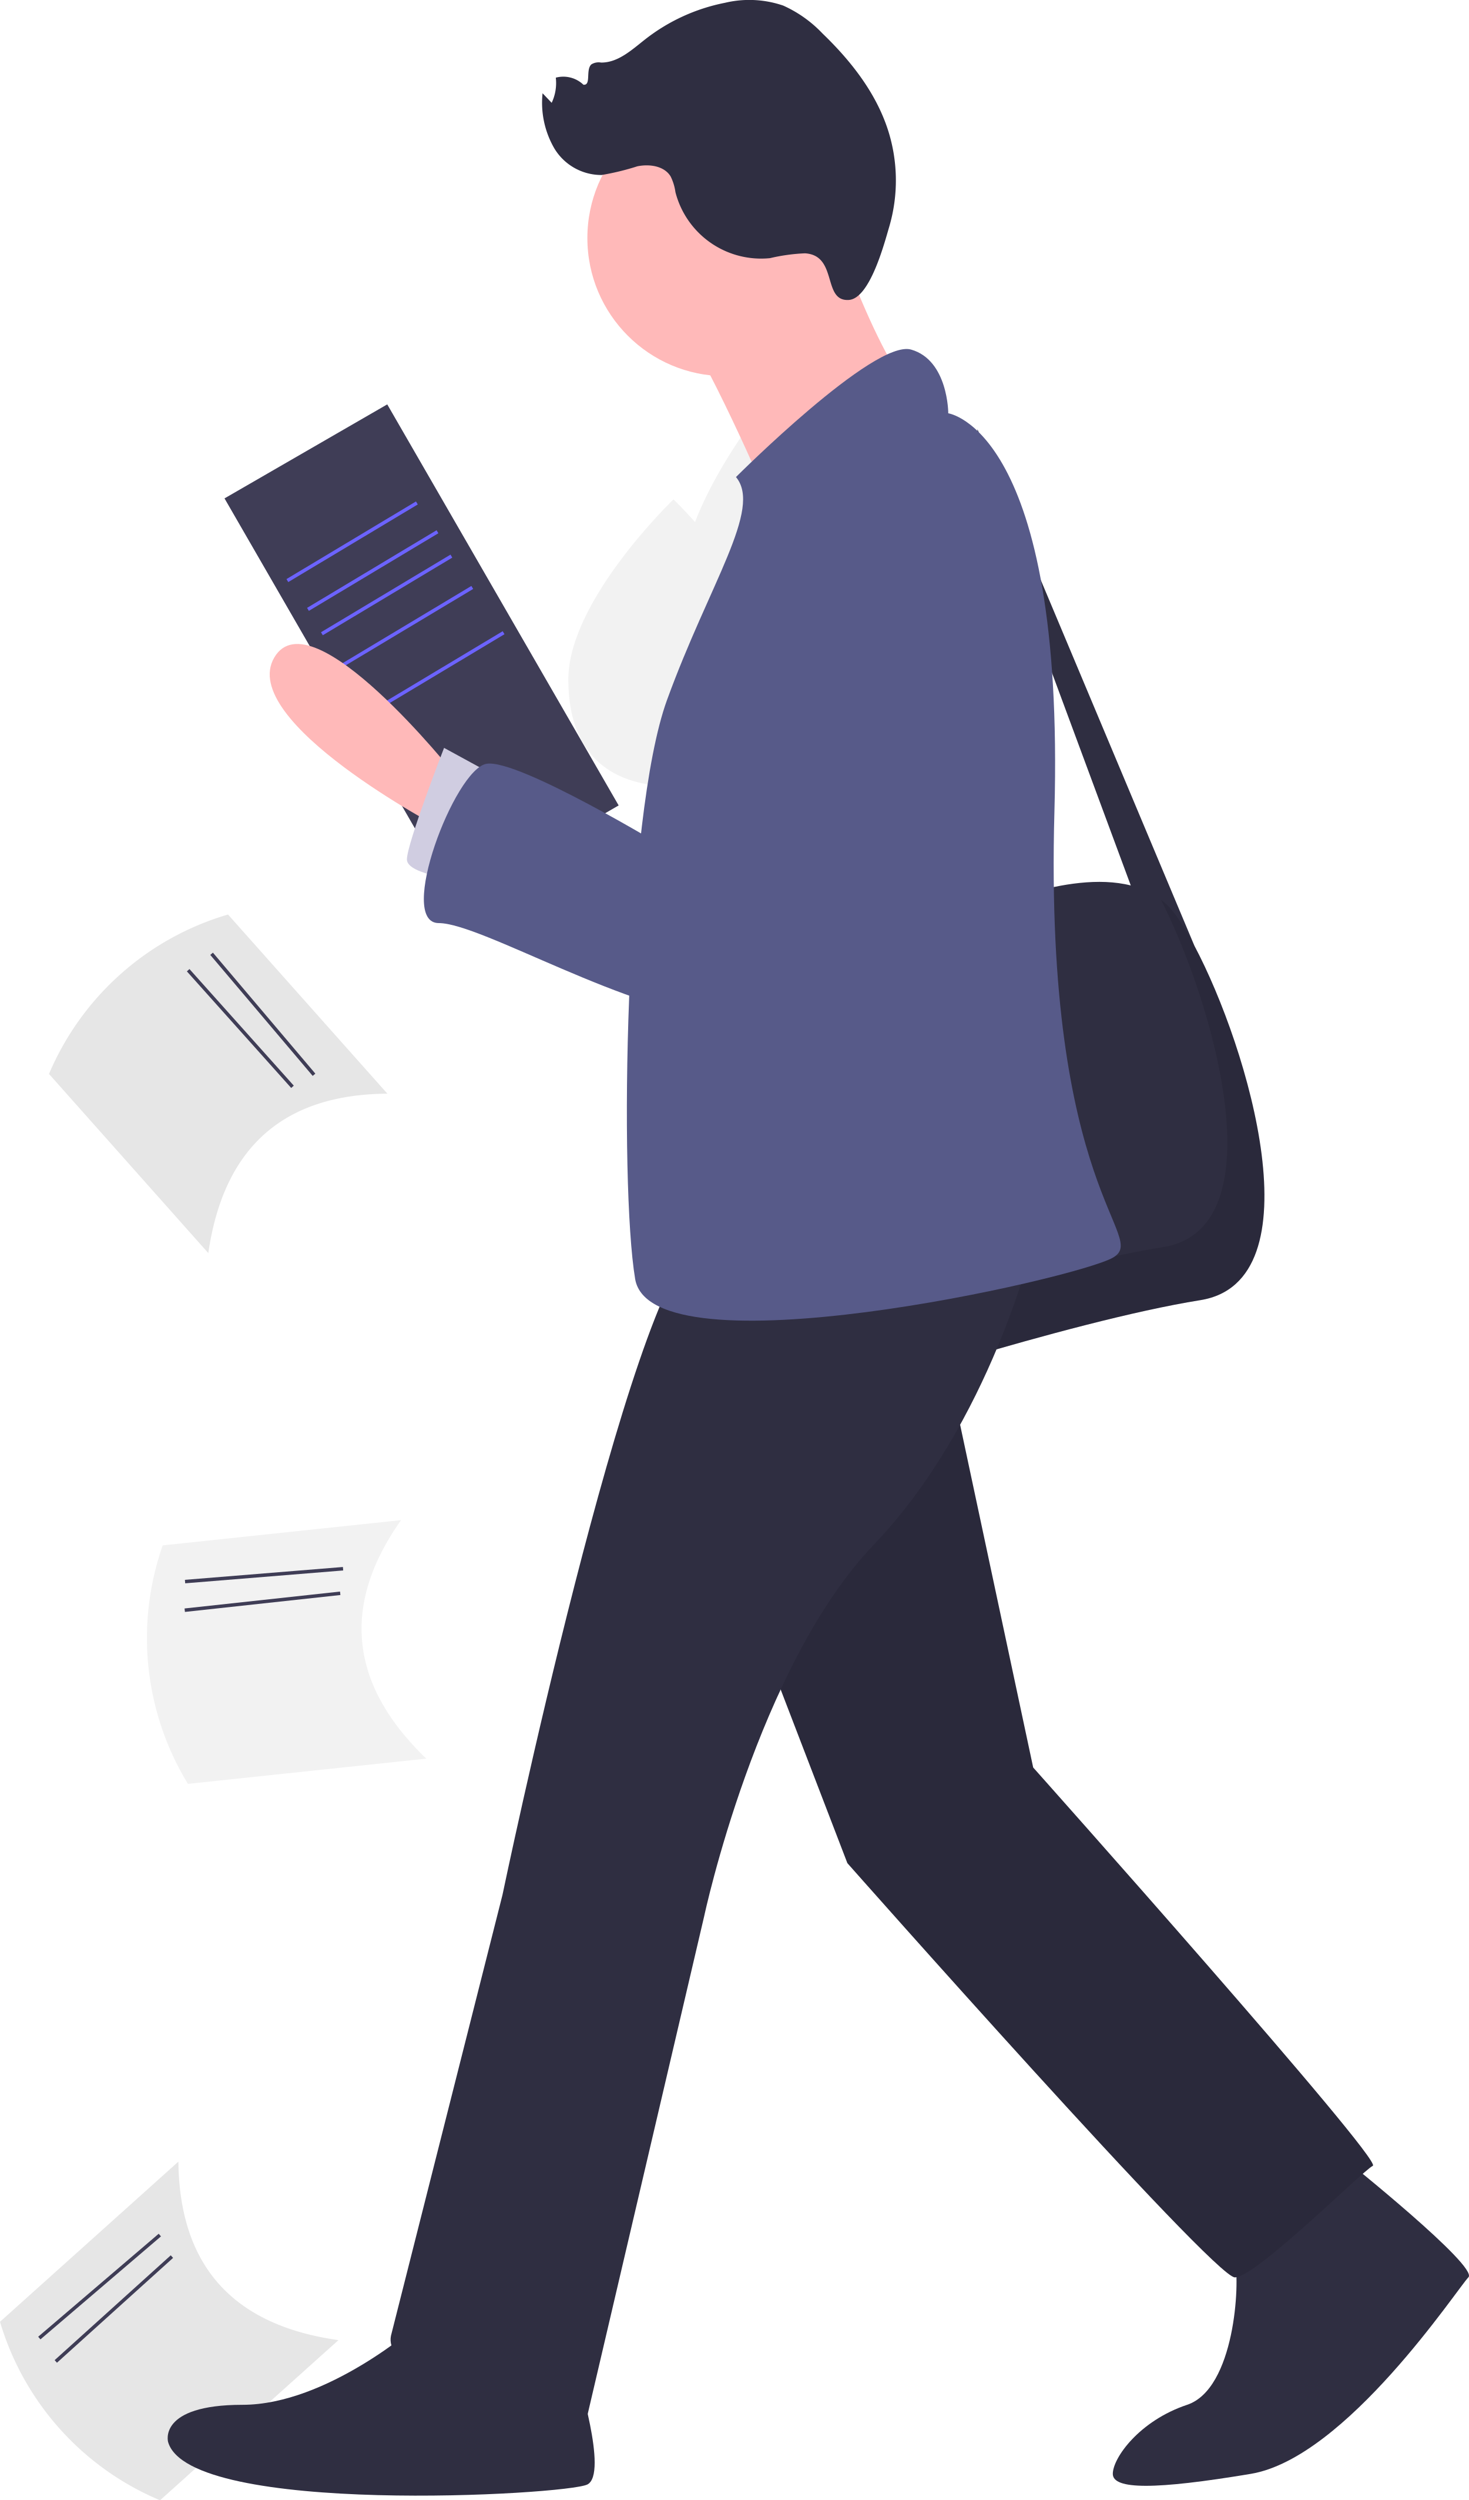 <svg xmlns="http://www.w3.org/2000/svg" width="171.279" height="291.345" viewBox="0 0 171.279 291.345">
  <g id="Group_94" data-name="Group 94" transform="translate(-866.597 -364.655)">
    <path id="Path_3406" data-name="Path 3406" d="M655.781,217.542l-.075.073v-.073l0,.074c-1.026,1-12.453,12.273-16.886,23.709-1.471-1.637-2.512-2.636-2.512-2.636l-.049.048v0c-.836.813-12.211,12.038-12.211,20.933,0,8.588,4.748,11.977,10.86,12.41l-.443,8.471H635.7l.137-8.428c.156,0,.312.006.469.006,4.516,0,8.459-1.437,10.587-5.131a21.874,21.874,0,0,0,6.75,1.49l-.677,12.924h1.89l.209-12.859c.238.005.476.009.716.009,10.332,0,18.708-4.919,18.708-19.008S655.781,217.542,655.781,217.542Z" transform="translate(308.816 184.159)" fill="#f2f2f2"/>
    <path id="Path_3416" data-name="Path 3416" d="M500.186,767.847l-20.8,18.662a32.623,32.623,0,0,1-18.662-20.8l20.8-18.662C481.655,759.308,488,766.129,500.186,767.847Z" transform="translate(405.873 -130.509)" fill="#e6e6e6"/>
    <rect id="Rectangle_877" data-name="Rectangle 877" width="18.478" height="0.406" transform="translate(871.05 636.941) rotate(-40.499)" fill="#3f3d56"/>
    <rect id="Rectangle_878" data-name="Rectangle 878" width="18.235" height="0.405" transform="translate(872.968 639.67) rotate(-42.059)" fill="#3f3d56"/>
    <path id="Path_3417" data-name="Path 3417" d="M535.545,590.6l-27.79,2.941a32.623,32.623,0,0,1-2.941-27.79l27.79-2.941C525.528,572.822,526.679,582.069,535.545,590.6Z" transform="translate(380.754 -21.021)" fill="#f2f2f2"/>
    <rect id="Rectangle_879" data-name="Rectangle 879" width="18.477" height="0.406" transform="matrix(0.997, -0.081, 0.081, 0.997, 888.157, 548.744)" fill="#3f3d56"/>
    <rect id="Rectangle_880" data-name="Rectangle 880" width="18.235" height="0.405" transform="translate(888.115 552.081) rotate(-6.201)" fill="#3f3d56"/>
    <path id="Path_3418" data-name="Path 3418" d="M493.374,428.336,474.8,407.46a32.623,32.623,0,0,1,20.876-18.578l18.578,20.876C501.987,409.84,495.141,416.162,493.374,428.336Z" transform="translate(397.51 82.337)" fill="#e6e6e6"/>
    <rect id="Rectangle_881" data-name="Rectangle 881" width="0.406" height="18.477" transform="translate(891.113 475.925) rotate(-40.268)" fill="#3f3d56"/>
    <rect id="Rectangle_882" data-name="Rectangle 882" width="0.405" height="18.235" transform="matrix(0.745, -0.667, 0.667, 0.745, 888.386, 477.843)" fill="#3f3d56"/>
    <rect id="Rectangle_883" data-name="Rectangle 883" width="21.91" height="53.962" transform="translate(892.774 422.73) rotate(-30)" fill="#3f3d56"/>
    <rect id="Rectangle_884" data-name="Rectangle 884" width="17.601" height="0.406" transform="translate(899.999 432.133) rotate(-30.925)" fill="#6c63ff"/>
    <rect id="Rectangle_885" data-name="Rectangle 885" width="17.601" height="0.406" transform="translate(902.401 435.488) rotate(-30.925)" fill="#6c63ff"/>
    <rect id="Rectangle_886" data-name="Rectangle 886" width="17.601" height="0.406" transform="translate(904.024 438.328) rotate(-30.925)" fill="#6c63ff"/>
    <rect id="Rectangle_887" data-name="Rectangle 887" width="17.601" height="0.406" transform="translate(906.459 441.979) rotate(-30.925)" fill="#6c63ff"/>
    <rect id="Rectangle_888" data-name="Rectangle 888" width="17.602" height="0.406" transform="translate(910.11 447.254) rotate(-30.925)" fill="#6c63ff"/>
    <path id="Path_3419" data-name="Path 3419" d="M707.178,305.824s10.444-5.023,17.876-3.151l-17.876-48.211v-4.951l25.3,60.2h0c6.326,11.924,14.324,39.1.688,41.284-15.47,2.475-43.317,11.757-43.317,11.757l-6.188-53.837Z" transform="translate(273.387 165.16)" fill="#2f2e41"/>
    <path id="Path_3420" data-name="Path 3420" d="M559.8,326.384s-16.708-21.04-21.04-13.614,19.454,19.917,19.454,19.917Z" transform="translate(359.811 128.511)" fill="#ffb9b9"/>
    <path id="Path_3421" data-name="Path 3421" d="M588.8,344.736l-6.807-3.713s-4.332,11.139-4.332,13,6.807,2.475,6.807,2.475Z" transform="translate(336.38 110.778)" fill="#d0cde1"/>
    <circle id="Ellipse_278" data-name="Ellipse 278" cx="16.089" cy="16.089" r="16.089" transform="translate(935.082 376.306)" fill="#ffb9b9"/>
    <path id="Path_3422" data-name="Path 3422" d="M671.874,190.03s6.807,20.421,11.757,21.658-19.183,10.52-19.183,10.52-7.426-17.327-11.139-21.659S671.874,190.03,671.874,190.03Z" transform="translate(291.673 200.509)" fill="#ffb9b9"/>
    <path id="Path_3423" data-name="Path 3423" d="M736.667,425.095c13.339-2.134,5.976-28.187-.272-40.484a8.192,8.192,0,0,1,1.51,1.5c6.188,8.045,18.565,42.7,3.094,45.174s-43.317,11.758-43.317,11.758l-.842-7.324C704.8,433.162,724.536,427.036,736.667,425.095Z" transform="translate(265.556 84.875)" opacity="0.1"/>
    <path id="Path_3424" data-name="Path 3424" d="M807.74,746.723s15.47,12.376,14.233,13.614-14.233,21.04-25.372,22.9-16.089,1.856-16.089,0,3.094-6.188,8.663-8.045,6.188-14.233,5.569-16.708S807.74,746.723,807.74,746.723Z" transform="translate(215.833 -130.317)" fill="#2f2e41"/>
    <path id="Path_3425" data-name="Path 3425" d="M693.35,519.47l9.9,46.411s40.842,45.792,39.6,46.411-13.614,13-16.089,13-45.174-48.268-45.174-48.268L666.122,536.8Z" transform="translate(283.811 4.732)" fill="#2f2e41"/>
    <path id="Path_3426" data-name="Path 3426" d="M693.35,519.47l9.9,46.411s40.842,45.792,39.6,46.411-13.614,13-16.089,13-45.174-48.268-45.174-48.268L666.122,536.8Z" transform="translate(283.811 4.732)" opacity="0.1"/>
    <path id="Path_3427" data-name="Path 3427" d="M647.9,479.643s-4.95,21.04-18.564,35.272-19.8,43.317-19.8,43.317L595.916,616.4s-24.134-3.094-22.9-9.282l13-51.362s14.852-71.164,22.9-76.114S647.9,479.643,647.9,479.643Z" transform="translate(339.166 29.708)" fill="#2f2e41"/>
    <path id="Path_3428" data-name="Path 3428" d="M556.605,799.573s3.713,11.758,1.238,13-46.411,3.713-48.886-4.951c0,0-1.238-4.332,8.663-4.332S538.041,794,538.041,794Z" transform="translate(377.239 -158.415)" fill="#2f2e41"/>
    <path id="Path_3429" data-name="Path 3429" d="M653.593,241.387s16.089-16.089,20.421-14.852,4.332,7.426,4.332,7.426,13.614,1.856,12.376,46.411,11.139,49.505,6.807,51.981-53.837,13.614-55.694,2.475-1.238-53.837,3.713-67.451S656.687,245.1,653.593,241.387Z" transform="translate(298.816 178.855)" fill="#575a89"/>
    <path id="Path_3430" data-name="Path 3430" d="M639.339,272.236s18.564,8.663,8.045,25.371-18.564,34.654-29.7,34.035S589.215,320.5,584.265,320.5s1.856-17.946,5.569-18.564,21.04,9.9,21.04,9.9S617.062,269.761,639.339,272.236Z" transform="translate(333.491 151.718)" fill="#575a89"/>
    <path id="Path_3431" data-name="Path 3431" d="M647.186,155.753a21.61,21.61,0,0,0-4.076.563,10.316,10.316,0,0,1-11.026-7.691,5.9,5.9,0,0,0-.564-1.837c-.75-1.225-2.46-1.459-3.869-1.177a29.867,29.867,0,0,1-4.18,1.016,6.4,6.4,0,0,1-5.523-3.126,10.6,10.6,0,0,1-1.356-6.4l1.062,1.115a5.393,5.393,0,0,0,.481-2.932,3.4,3.4,0,0,1,3.223.825c.936.1.23-1.737.925-2.372a1.61,1.61,0,0,1,1.132-.212c1.992.019,3.6-1.5,5.174-2.731a21.987,21.987,0,0,1,9.286-4.236,12.218,12.218,0,0,1,6.776.328,14.474,14.474,0,0,1,4.576,3.246c3.34,3.212,6.3,6.986,7.688,11.407a19.2,19.2,0,0,1,.092,11.135c-.56,1.89-2.247,8.362-4.718,8.513C649.187,161.373,651.051,155.983,647.186,155.753Z" transform="translate(313.266 238.42)" fill="#2f2e41"/>
  </g>
</svg>

